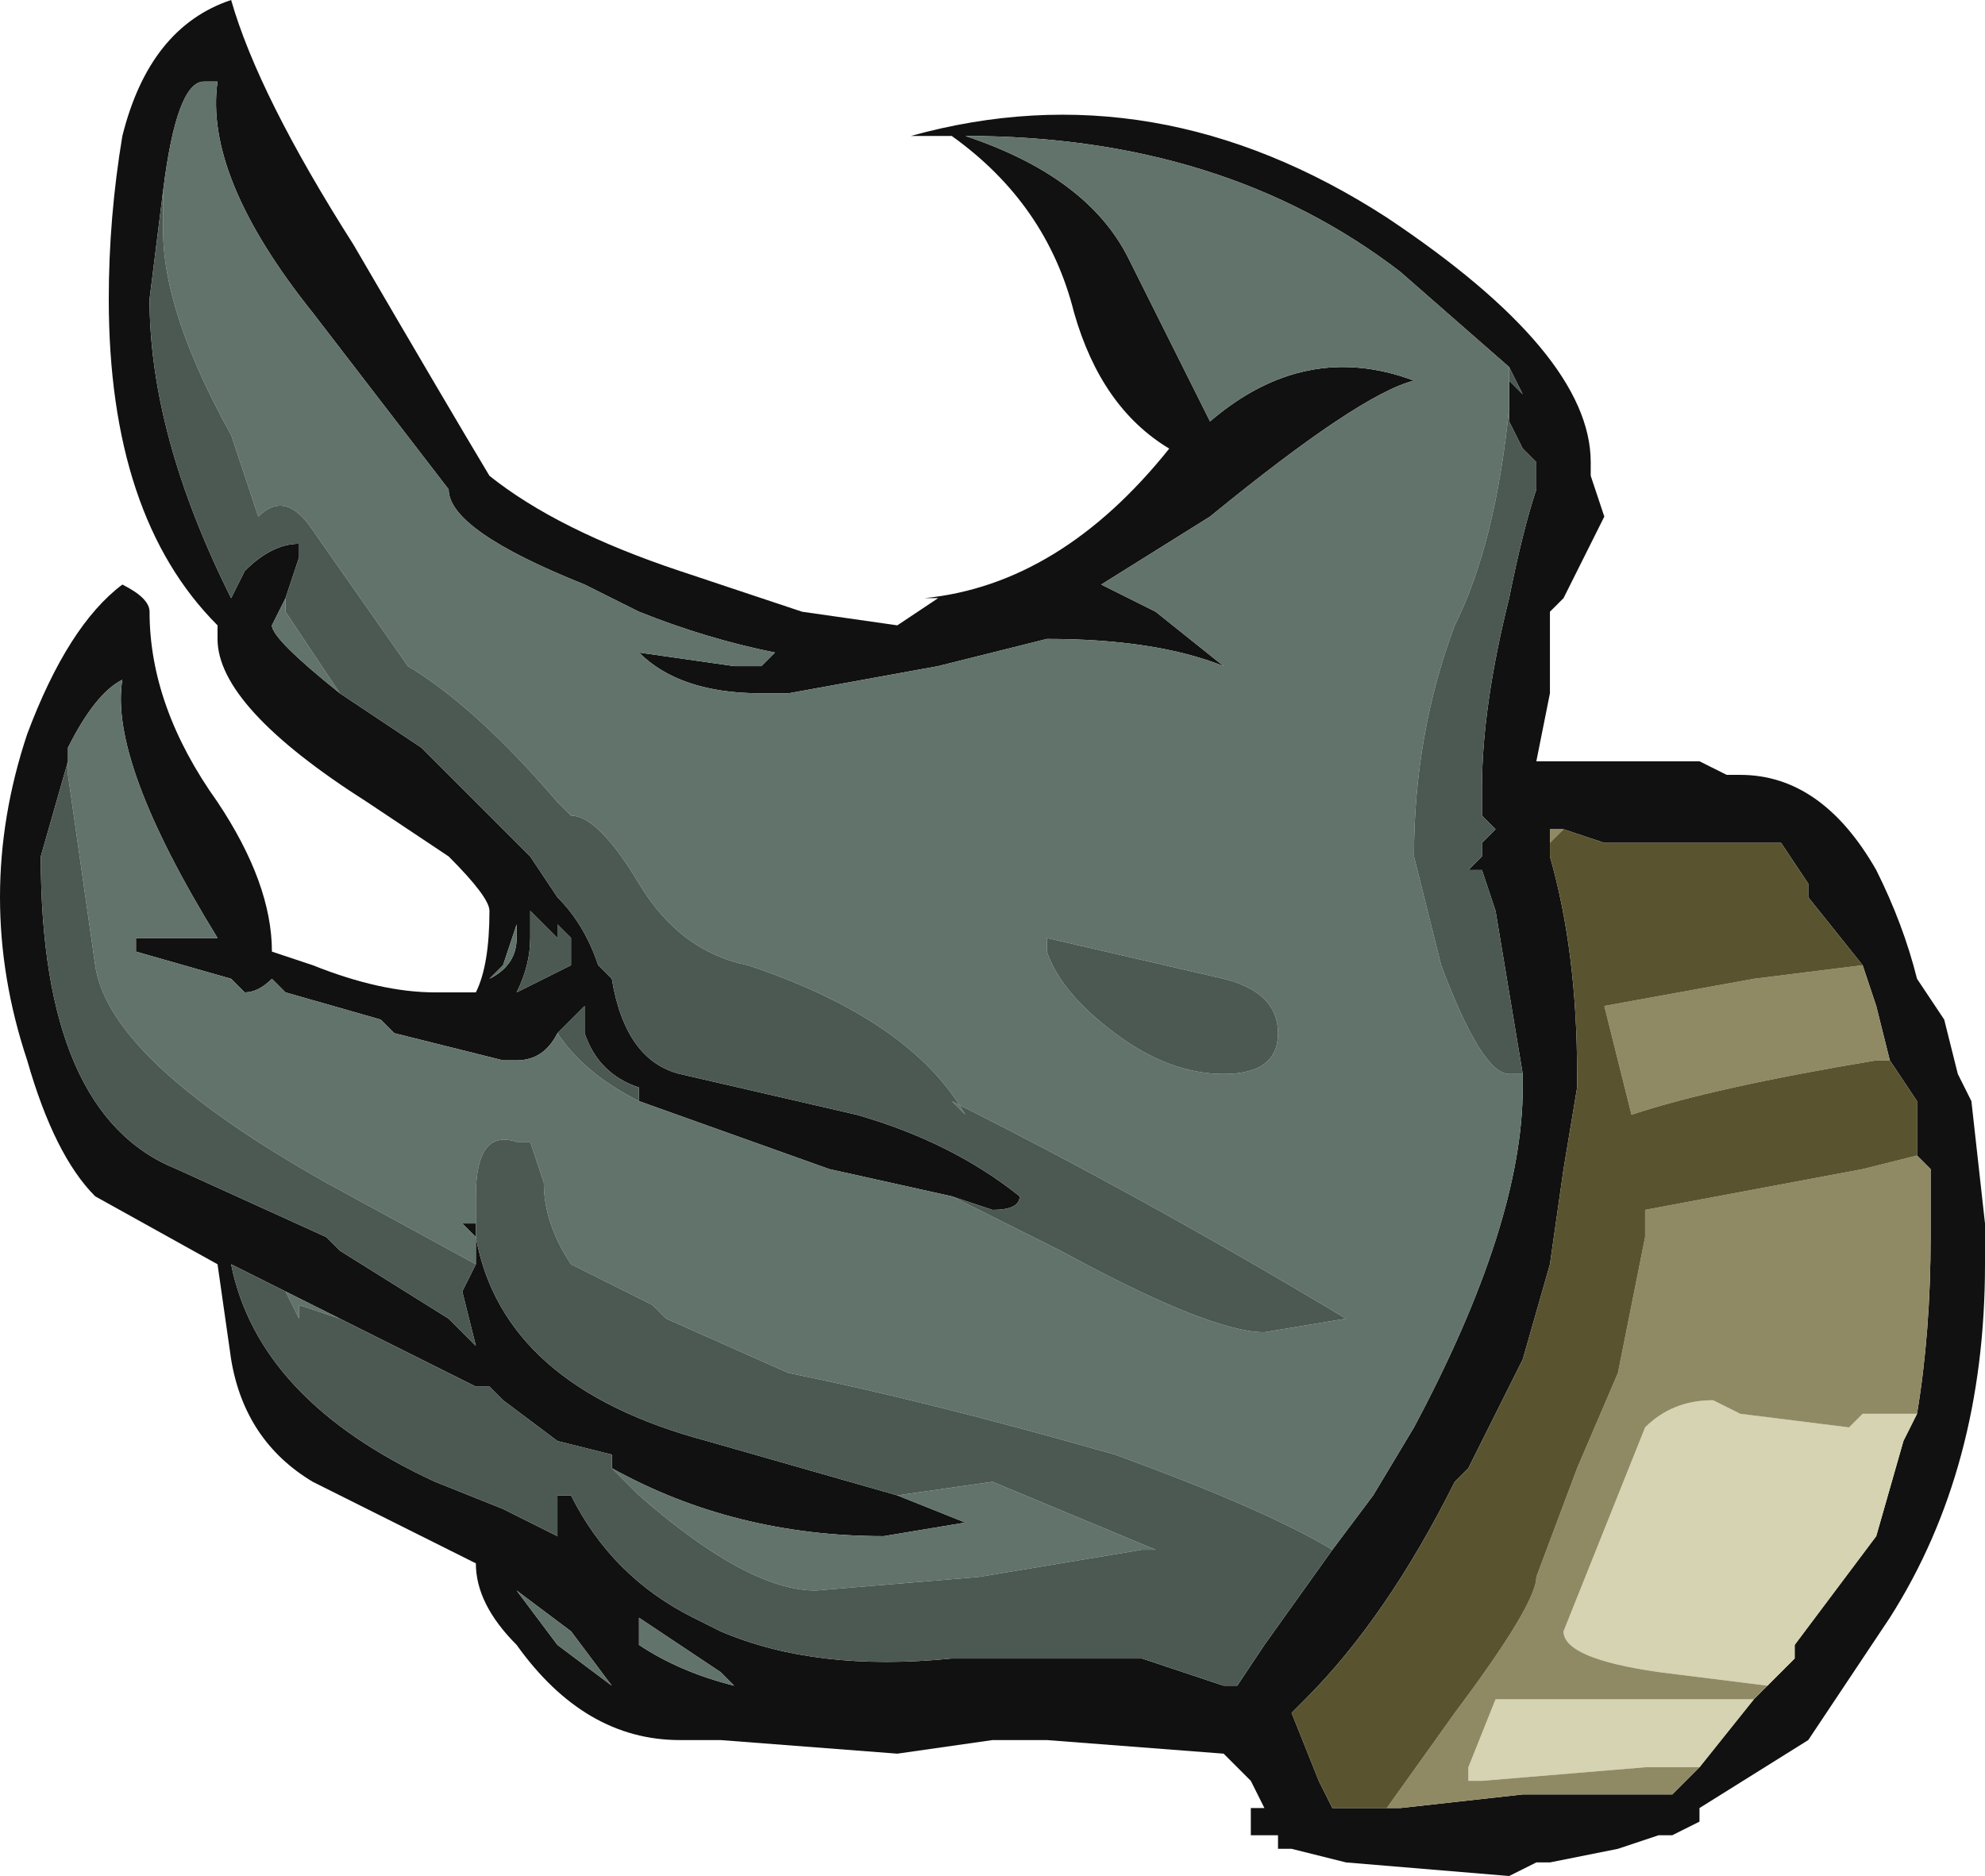<?xml version="1.0" encoding="UTF-8" standalone="no"?>
<svg xmlns:ffdec="https://www.free-decompiler.com/flash" xmlns:xlink="http://www.w3.org/1999/xlink" ffdec:objectType="frame" height="48.3px" width="51.1px" xmlns="http://www.w3.org/2000/svg">
  <g transform="matrix(1.0, 0.0, 0.0, 1.0, 25.2, 47.95)">
    <use ffdec:characterId="297" height="6.9" transform="matrix(7.0, 0.0, 0.0, 7.0, -25.2, -47.95)" width="7.3" xlink:href="#shape0"/>
  </g>
  <defs>
    <g id="shape0" transform="matrix(1.0, 0.0, 0.0, 1.0, 3.6, 6.85)">
      <path d="M3.25 -3.3 L3.05 -3.55 3.05 -3.6 2.95 -3.75 2.3 -3.75 2.15 -3.8 2.1 -3.8 2.1 -3.75 2.1 -3.7 Q2.2 -3.35 2.2 -2.9 L2.2 -2.85 2.15 -2.55 2.1 -2.2 2.0 -1.85 1.8 -1.45 1.75 -1.4 Q1.5 -0.9 1.2 -0.6 L1.15 -0.55 1.25 -0.3 1.3 -0.2 1.45 -0.2 1.55 -0.2 2.0 -0.25 2.55 -0.25 2.65 -0.35 2.85 -0.6 2.9 -0.65 3.0 -0.75 3.0 -0.8 3.3 -1.2 3.4 -1.55 3.45 -1.65 Q3.5 -1.95 3.5 -2.3 L3.5 -2.55 3.45 -2.6 3.45 -2.8 3.35 -2.95 3.3 -3.15 3.25 -3.3 M1.95 -5.5 L1.55 -5.85 Q0.9 -6.35 -0.05 -6.35 0.4 -6.2 0.55 -5.9 L0.85 -5.3 Q1.2 -5.6 1.6 -5.45 1.4 -5.4 0.85 -4.95 L0.45 -4.7 0.65 -4.6 0.9 -4.4 Q0.65 -4.5 0.25 -4.5 L-0.15 -4.4 -0.7 -4.3 -0.8 -4.3 Q-1.1 -4.3 -1.25 -4.45 L-0.9 -4.4 -0.8 -4.4 -0.75 -4.45 Q-1.0 -4.5 -1.25 -4.6 L-1.45 -4.7 Q-1.95 -4.9 -1.95 -5.05 L-2.45 -5.7 Q-2.85 -6.2 -2.8 -6.55 -2.75 -6.55 -2.85 -6.55 -2.95 -6.55 -3.0 -6.15 L-3.05 -5.75 Q-3.05 -5.25 -2.75 -4.65 L-2.7 -4.75 Q-2.6 -4.85 -2.5 -4.85 L-2.5 -4.8 -2.55 -4.65 -2.6 -4.55 Q-2.6 -4.5 -2.35 -4.3 L-2.05 -4.1 -1.65 -3.7 -1.55 -3.55 Q-1.45 -3.45 -1.4 -3.3 L-1.35 -3.25 Q-1.3 -2.95 -1.1 -2.9 L-0.45 -2.75 Q-0.1 -2.65 0.15 -2.45 0.15 -2.4 0.05 -2.4 L-0.1 -2.45 -0.55 -2.55 -1.25 -2.8 -1.25 -2.85 Q-1.4 -2.9 -1.45 -3.05 L-1.45 -3.15 -1.55 -3.05 Q-1.6 -2.95 -1.7 -2.95 L-1.75 -2.95 -2.15 -3.05 -2.2 -3.1 -2.55 -3.2 -2.6 -3.25 Q-2.65 -3.2 -2.7 -3.2 L-2.75 -3.25 -3.1 -3.35 -3.1 -3.4 -2.8 -3.4 Q-3.2 -4.05 -3.15 -4.35 -3.25 -4.3 -3.35 -4.1 L-3.35 -4.05 -3.45 -3.7 Q-3.45 -2.75 -2.95 -2.55 L-2.4 -2.3 -2.35 -2.25 -1.95 -2.0 -1.85 -1.9 -1.9 -2.1 -1.85 -2.2 -1.85 -2.3 -1.9 -2.35 -1.85 -2.35 -1.85 -2.3 Q-1.75 -1.75 -1.0 -1.55 L-0.3 -1.35 -0.05 -1.25 -0.35 -1.2 Q-0.9 -1.2 -1.35 -1.45 L-1.35 -1.5 -1.55 -1.55 -1.75 -1.7 -1.8 -1.75 -1.85 -1.75 -2.35 -2.0 -2.55 -2.1 -2.75 -2.2 Q-2.65 -1.7 -2.0 -1.4 L-1.75 -1.3 -1.55 -1.2 -1.55 -1.35 -1.5 -1.35 Q-1.35 -1.05 -1.05 -0.9 L-0.95 -0.85 Q-0.6 -0.7 -0.1 -0.75 L0.6 -0.75 0.9 -0.65 0.95 -0.65 1.05 -0.8 1.3 -1.15 1.45 -1.35 1.6 -1.6 Q2.0 -2.35 2.0 -2.85 L2.0 -2.9 1.9 -3.5 1.85 -3.65 1.8 -3.65 1.85 -3.7 1.85 -3.75 1.9 -3.8 1.85 -3.85 1.85 -3.95 Q1.85 -4.25 1.95 -4.65 2.0 -4.9 2.05 -5.05 L2.05 -5.15 2.0 -5.2 1.95 -5.3 1.95 -5.35 1.95 -5.4 1.95 -5.45 2.0 -5.4 1.95 -5.5 M2.25 -5.1 L2.3 -4.95 2.15 -4.65 2.1 -4.6 2.1 -4.3 2.05 -4.05 2.65 -4.05 2.75 -4.0 2.8 -4.0 Q3.1 -4.0 3.3 -3.65 3.4 -3.45 3.45 -3.25 L3.55 -3.1 3.6 -2.9 3.65 -2.8 3.7 -2.35 3.7 -2.2 Q3.7 -1.45 3.35 -0.9 L3.05 -0.45 2.65 -0.2 2.65 -0.15 2.55 -0.1 2.5 -0.1 2.35 -0.05 2.1 0.0 2.05 0.0 1.95 0.05 1.35 0.0 1.15 -0.05 1.1 -0.05 1.1 -0.1 1.0 -0.1 1.0 -0.2 1.05 -0.2 1.0 -0.3 0.9 -0.4 0.25 -0.45 0.05 -0.45 -0.3 -0.4 -0.95 -0.45 -1.1 -0.45 Q-1.45 -0.45 -1.7 -0.8 -1.85 -0.95 -1.85 -1.1 L-2.45 -1.4 Q-2.7 -1.55 -2.75 -1.85 L-2.8 -2.2 -3.25 -2.45 Q-3.4 -2.6 -3.5 -2.95 -3.6 -3.25 -3.6 -3.55 -3.6 -3.85 -3.5 -4.15 -3.35 -4.55 -3.15 -4.7 -3.05 -4.65 -3.05 -4.6 -3.05 -4.25 -2.8 -3.9 -2.6 -3.6 -2.6 -3.35 L-2.45 -3.3 Q-2.2 -3.2 -2.0 -3.2 L-1.85 -3.2 Q-1.8 -3.3 -1.8 -3.5 -1.8 -3.55 -1.95 -3.7 L-2.25 -3.9 Q-2.8 -4.25 -2.8 -4.5 L-2.8 -4.55 Q-3.0 -4.75 -3.1 -5.05 -3.2 -5.35 -3.2 -5.75 -3.2 -6.05 -3.15 -6.35 -3.05 -6.75 -2.75 -6.85 -2.65 -6.5 -2.3 -5.95 -1.95 -5.35 -1.8 -5.1 -1.55 -4.9 -1.1 -4.75 L-0.65 -4.6 -0.3 -4.55 -0.15 -4.65 -0.2 -4.65 Q0.3 -4.7 0.7 -5.2 0.45 -5.35 0.35 -5.7 0.25 -6.1 -0.1 -6.35 L-0.15 -6.35 Q-0.2 -6.35 -0.25 -6.35 0.65 -6.6 1.5 -6.05 2.25 -5.55 2.25 -5.15 L2.25 -5.1 M-0.4 -4.55 L-0.4 -4.55 M-1.55 -3.45 L-1.55 -3.4 -1.65 -3.5 -1.65 -3.4 Q-1.65 -3.3 -1.7 -3.2 L-1.5 -3.3 -1.5 -3.4 -1.55 -3.45 M-1.7 -3.45 L-1.75 -3.3 -1.8 -3.25 Q-1.7 -3.3 -1.7 -3.4 L-1.7 -3.45 M-1.85 -1.9 L-1.85 -1.9 M-1.55 -0.8 L-1.35 -0.65 -1.5 -0.85 -1.7 -1.0 -1.55 -0.8 M-0.95 -0.7 L-1.25 -0.9 -1.25 -0.8 Q-1.1 -0.7 -0.9 -0.65 L-0.95 -0.7" fill="#111111" fill-rule="evenodd" stroke="none"/>
      <path d="M1.95 -5.5 L1.95 -5.4 1.95 -5.35 Q1.9 -4.85 1.75 -4.55 1.6 -4.15 1.6 -3.7 L1.7 -3.3 Q1.85 -2.9 1.95 -2.9 L2.0 -2.9 2.0 -2.85 Q2.0 -2.35 1.6 -1.6 L1.45 -1.35 1.3 -1.15 Q1.05 -1.3 0.5 -1.5 -0.2 -1.7 -0.7 -1.8 L-1.15 -2.0 -1.2 -2.05 -1.5 -2.2 Q-1.6 -2.35 -1.6 -2.5 L-1.65 -2.65 -1.7 -2.65 Q-1.85 -2.7 -1.85 -2.45 L-1.85 -2.35 -1.85 -2.3 -1.85 -2.2 -2.4 -2.5 Q-3.2 -2.95 -3.25 -3.3 L-3.35 -4.0 -3.35 -4.1 Q-3.25 -4.3 -3.15 -4.35 -3.2 -4.05 -2.8 -3.4 L-3.1 -3.4 -3.1 -3.35 -2.75 -3.25 -2.7 -3.2 Q-2.65 -3.2 -2.6 -3.25 L-2.55 -3.2 -2.2 -3.1 -2.15 -3.05 -1.75 -2.95 -1.7 -2.95 Q-1.6 -2.95 -1.55 -3.05 -1.45 -2.9 -1.25 -2.8 L-0.55 -2.55 -0.1 -2.45 0.3 -2.25 Q0.85 -1.95 1.05 -1.95 L1.35 -2.0 Q0.6 -2.45 -0.1 -2.8 L-0.05 -2.75 Q-0.25 -3.1 -0.85 -3.3 -1.1 -3.35 -1.25 -3.6 -1.4 -3.85 -1.5 -3.85 L-1.55 -3.9 Q-1.85 -4.25 -2.1 -4.4 L-2.45 -4.9 Q-2.55 -5.05 -2.65 -4.95 L-2.75 -5.25 Q-3.0 -5.7 -3.0 -6.0 L-3.0 -6.15 Q-2.95 -6.55 -2.85 -6.55 -2.75 -6.55 -2.8 -6.55 -2.85 -6.2 -2.45 -5.7 L-1.95 -5.05 Q-1.95 -4.9 -1.45 -4.7 L-1.25 -4.6 Q-1.0 -4.5 -0.75 -4.45 L-0.8 -4.4 -0.9 -4.4 -1.25 -4.45 Q-1.1 -4.3 -0.8 -4.3 L-0.7 -4.3 -0.15 -4.4 0.25 -4.5 Q0.65 -4.5 0.9 -4.4 L0.65 -4.6 0.45 -4.7 0.85 -4.95 Q1.4 -5.4 1.6 -5.45 1.2 -5.6 0.85 -5.3 L0.55 -5.9 Q0.4 -6.2 -0.05 -6.35 0.9 -6.35 1.55 -5.85 L1.95 -5.5 M-1.85 -2.35 L-1.9 -2.35 -1.85 -2.3 -1.85 -2.35 M1.1 -3.05 Q1.1 -3.2 0.9 -3.25 L0.25 -3.4 0.25 -3.35 Q0.3 -3.2 0.5 -3.05 0.7 -2.9 0.9 -2.9 1.1 -2.9 1.1 -3.05 M-2.35 -4.3 Q-2.6 -4.5 -2.6 -4.55 L-2.55 -4.65 -2.55 -4.6 -2.35 -4.3 M-0.3 -1.35 L0.05 -1.4 0.65 -1.15 0.6 -1.15 0.0 -1.05 -0.6 -1.0 Q-0.85 -1.0 -1.25 -1.35 L-1.35 -1.45 Q-0.9 -1.2 -0.35 -1.2 L-0.05 -1.25 -0.3 -1.35 M-2.35 -2.0 L-2.5 -2.05 -2.5 -2.0 -2.55 -2.1 -2.35 -2.0 M-1.7 -3.45 L-1.7 -3.4 Q-1.7 -3.3 -1.8 -3.25 L-1.75 -3.3 -1.7 -3.45 M-1.85 -1.9 L-1.85 -1.9 M-0.95 -0.7 L-0.9 -0.65 Q-1.1 -0.7 -1.25 -0.8 L-1.25 -0.9 -0.95 -0.7 M-1.55 -0.8 L-1.7 -1.0 -1.5 -0.85 -1.35 -0.65 -1.55 -0.8" fill="#61736a" fill-rule="evenodd" stroke="none"/>
      <path d="M1.95 -5.4 L1.95 -5.5 2.0 -5.4 1.95 -5.45 1.95 -5.4 M-3.0 -6.15 L-3.0 -6.0 Q-3.0 -5.7 -2.75 -5.25 L-2.65 -4.95 Q-2.55 -5.05 -2.45 -4.9 L-2.1 -4.4 Q-1.85 -4.25 -1.55 -3.9 L-1.5 -3.85 Q-1.4 -3.85 -1.25 -3.6 -1.1 -3.35 -0.85 -3.3 -0.25 -3.1 -0.05 -2.75 L-0.1 -2.8 Q0.6 -2.45 1.35 -2.0 L1.05 -1.95 Q0.85 -1.95 0.3 -2.25 L-0.1 -2.45 0.05 -2.4 Q0.15 -2.4 0.15 -2.45 -0.1 -2.65 -0.45 -2.75 L-1.1 -2.9 Q-1.3 -2.95 -1.35 -3.25 L-1.4 -3.3 Q-1.45 -3.45 -1.55 -3.55 L-1.65 -3.7 -2.05 -4.1 -2.35 -4.3 -2.55 -4.6 -2.55 -4.65 -2.5 -4.8 -2.5 -4.85 Q-2.6 -4.85 -2.7 -4.75 L-2.75 -4.65 Q-3.05 -5.25 -3.05 -5.75 L-3.0 -6.15 M-1.25 -2.8 Q-1.45 -2.9 -1.55 -3.05 L-1.45 -3.15 -1.45 -3.05 Q-1.4 -2.9 -1.25 -2.85 L-1.25 -2.8 M-3.35 -4.1 L-3.35 -4.0 -3.25 -3.3 Q-3.2 -2.95 -2.4 -2.5 L-1.85 -2.2 -1.9 -2.1 -1.85 -1.9 -1.95 -2.0 -2.35 -2.25 -2.4 -2.3 -2.95 -2.55 Q-3.45 -2.75 -3.45 -3.7 L-3.35 -4.05 -3.35 -4.1 M-1.85 -2.3 L-1.85 -2.35 -1.85 -2.45 Q-1.85 -2.7 -1.7 -2.65 L-1.65 -2.65 -1.6 -2.5 Q-1.6 -2.35 -1.5 -2.2 L-1.2 -2.05 -1.15 -2.0 -0.7 -1.8 Q-0.2 -1.7 0.5 -1.5 1.05 -1.3 1.3 -1.15 L1.05 -0.8 0.95 -0.65 0.9 -0.65 0.6 -0.75 -0.1 -0.75 Q-0.6 -0.7 -0.95 -0.85 L-1.05 -0.9 Q-1.35 -1.05 -1.5 -1.35 L-1.55 -1.35 -1.55 -1.2 -1.75 -1.3 -2.0 -1.4 Q-2.65 -1.7 -2.75 -2.2 L-2.55 -2.1 -2.5 -2.0 -2.5 -2.05 -2.35 -2.0 -1.85 -1.75 -1.8 -1.75 -1.75 -1.7 -1.55 -1.55 -1.35 -1.5 -1.35 -1.45 -1.25 -1.35 Q-0.85 -1.0 -0.6 -1.0 L0.0 -1.05 0.6 -1.15 0.65 -1.15 0.05 -1.4 -0.3 -1.35 -1.0 -1.55 Q-1.75 -1.75 -1.85 -2.3 M2.0 -2.9 L1.95 -2.9 Q1.85 -2.9 1.7 -3.3 L1.6 -3.7 Q1.6 -4.15 1.75 -4.55 1.9 -4.85 1.95 -5.35 L1.95 -5.3 2.0 -5.2 2.05 -5.15 2.05 -5.05 Q2.0 -4.9 1.95 -4.65 1.85 -4.25 1.85 -3.95 L1.85 -3.85 1.9 -3.8 1.85 -3.75 1.85 -3.7 1.8 -3.65 1.85 -3.65 1.9 -3.5 2.0 -2.9 M1.1 -3.05 Q1.1 -2.9 0.9 -2.9 0.7 -2.9 0.5 -3.05 0.3 -3.2 0.25 -3.35 L0.25 -3.4 0.9 -3.25 Q1.1 -3.2 1.1 -3.05 M-1.55 -3.45 L-1.5 -3.4 -1.5 -3.3 -1.7 -3.2 Q-1.65 -3.3 -1.65 -3.4 L-1.65 -3.5 -1.55 -3.4 -1.55 -3.45" fill="#4b5952" fill-rule="evenodd" stroke="none"/>
      <path d="M2.9 -0.65 L2.5 -0.7 Q2.15 -0.75 2.15 -0.85 L2.45 -1.6 Q2.55 -1.7 2.7 -1.7 L2.8 -1.65 3.2 -1.6 3.25 -1.65 3.45 -1.65 3.4 -1.55 3.3 -1.2 3.0 -0.8 3.0 -0.75 2.9 -0.65 M2.65 -0.35 L2.45 -0.35 1.85 -0.3 1.8 -0.3 1.8 -0.35 1.9 -0.6 2.85 -0.6 2.65 -0.35" fill="#d5d3b1" fill-rule="evenodd" stroke="none"/>
      <path d="M2.15 -3.8 L2.1 -3.75 2.1 -3.8 2.15 -3.8 M1.45 -0.2 L1.5 -0.2 1.75 -0.55 Q2.05 -0.95 2.05 -1.05 L2.2 -1.45 2.35 -1.8 2.45 -2.3 2.45 -2.4 3.25 -2.55 3.45 -2.6 3.5 -2.55 3.5 -2.3 Q3.5 -1.95 3.45 -1.65 L3.25 -1.65 3.2 -1.6 2.8 -1.65 2.7 -1.7 Q2.55 -1.7 2.45 -1.6 L2.15 -0.85 Q2.15 -0.75 2.5 -0.7 L2.9 -0.65 2.85 -0.6 1.9 -0.6 1.8 -0.35 1.8 -0.3 1.85 -0.3 2.45 -0.35 2.65 -0.35 2.55 -0.25 2.0 -0.25 1.55 -0.2 1.45 -0.2 M3.35 -2.95 L3.3 -2.95 Q2.7 -2.85 2.4 -2.75 L2.3 -3.15 2.85 -3.25 3.25 -3.3 3.3 -3.15 3.35 -2.95" fill="#8f8a64" fill-rule="evenodd" stroke="none"/>
      <path d="M2.15 -3.8 L2.3 -3.75 2.95 -3.75 3.05 -3.6 3.05 -3.55 3.25 -3.3 2.85 -3.25 2.3 -3.15 2.4 -2.75 Q2.7 -2.85 3.3 -2.95 L3.35 -2.95 3.45 -2.8 3.45 -2.6 3.25 -2.55 2.45 -2.4 2.45 -2.3 2.35 -1.8 2.2 -1.45 2.05 -1.05 Q2.05 -0.95 1.75 -0.55 L1.5 -0.2 1.45 -0.2 1.3 -0.2 1.25 -0.3 1.15 -0.55 1.2 -0.6 Q1.5 -0.9 1.75 -1.4 L1.8 -1.45 2.0 -1.85 2.1 -2.2 2.15 -2.55 2.2 -2.85 2.2 -2.9 Q2.2 -3.35 2.1 -3.7 L2.1 -3.75 2.15 -3.8" fill="#59542f" fill-rule="evenodd" stroke="none"/>
    </g>
  </defs>
</svg>
